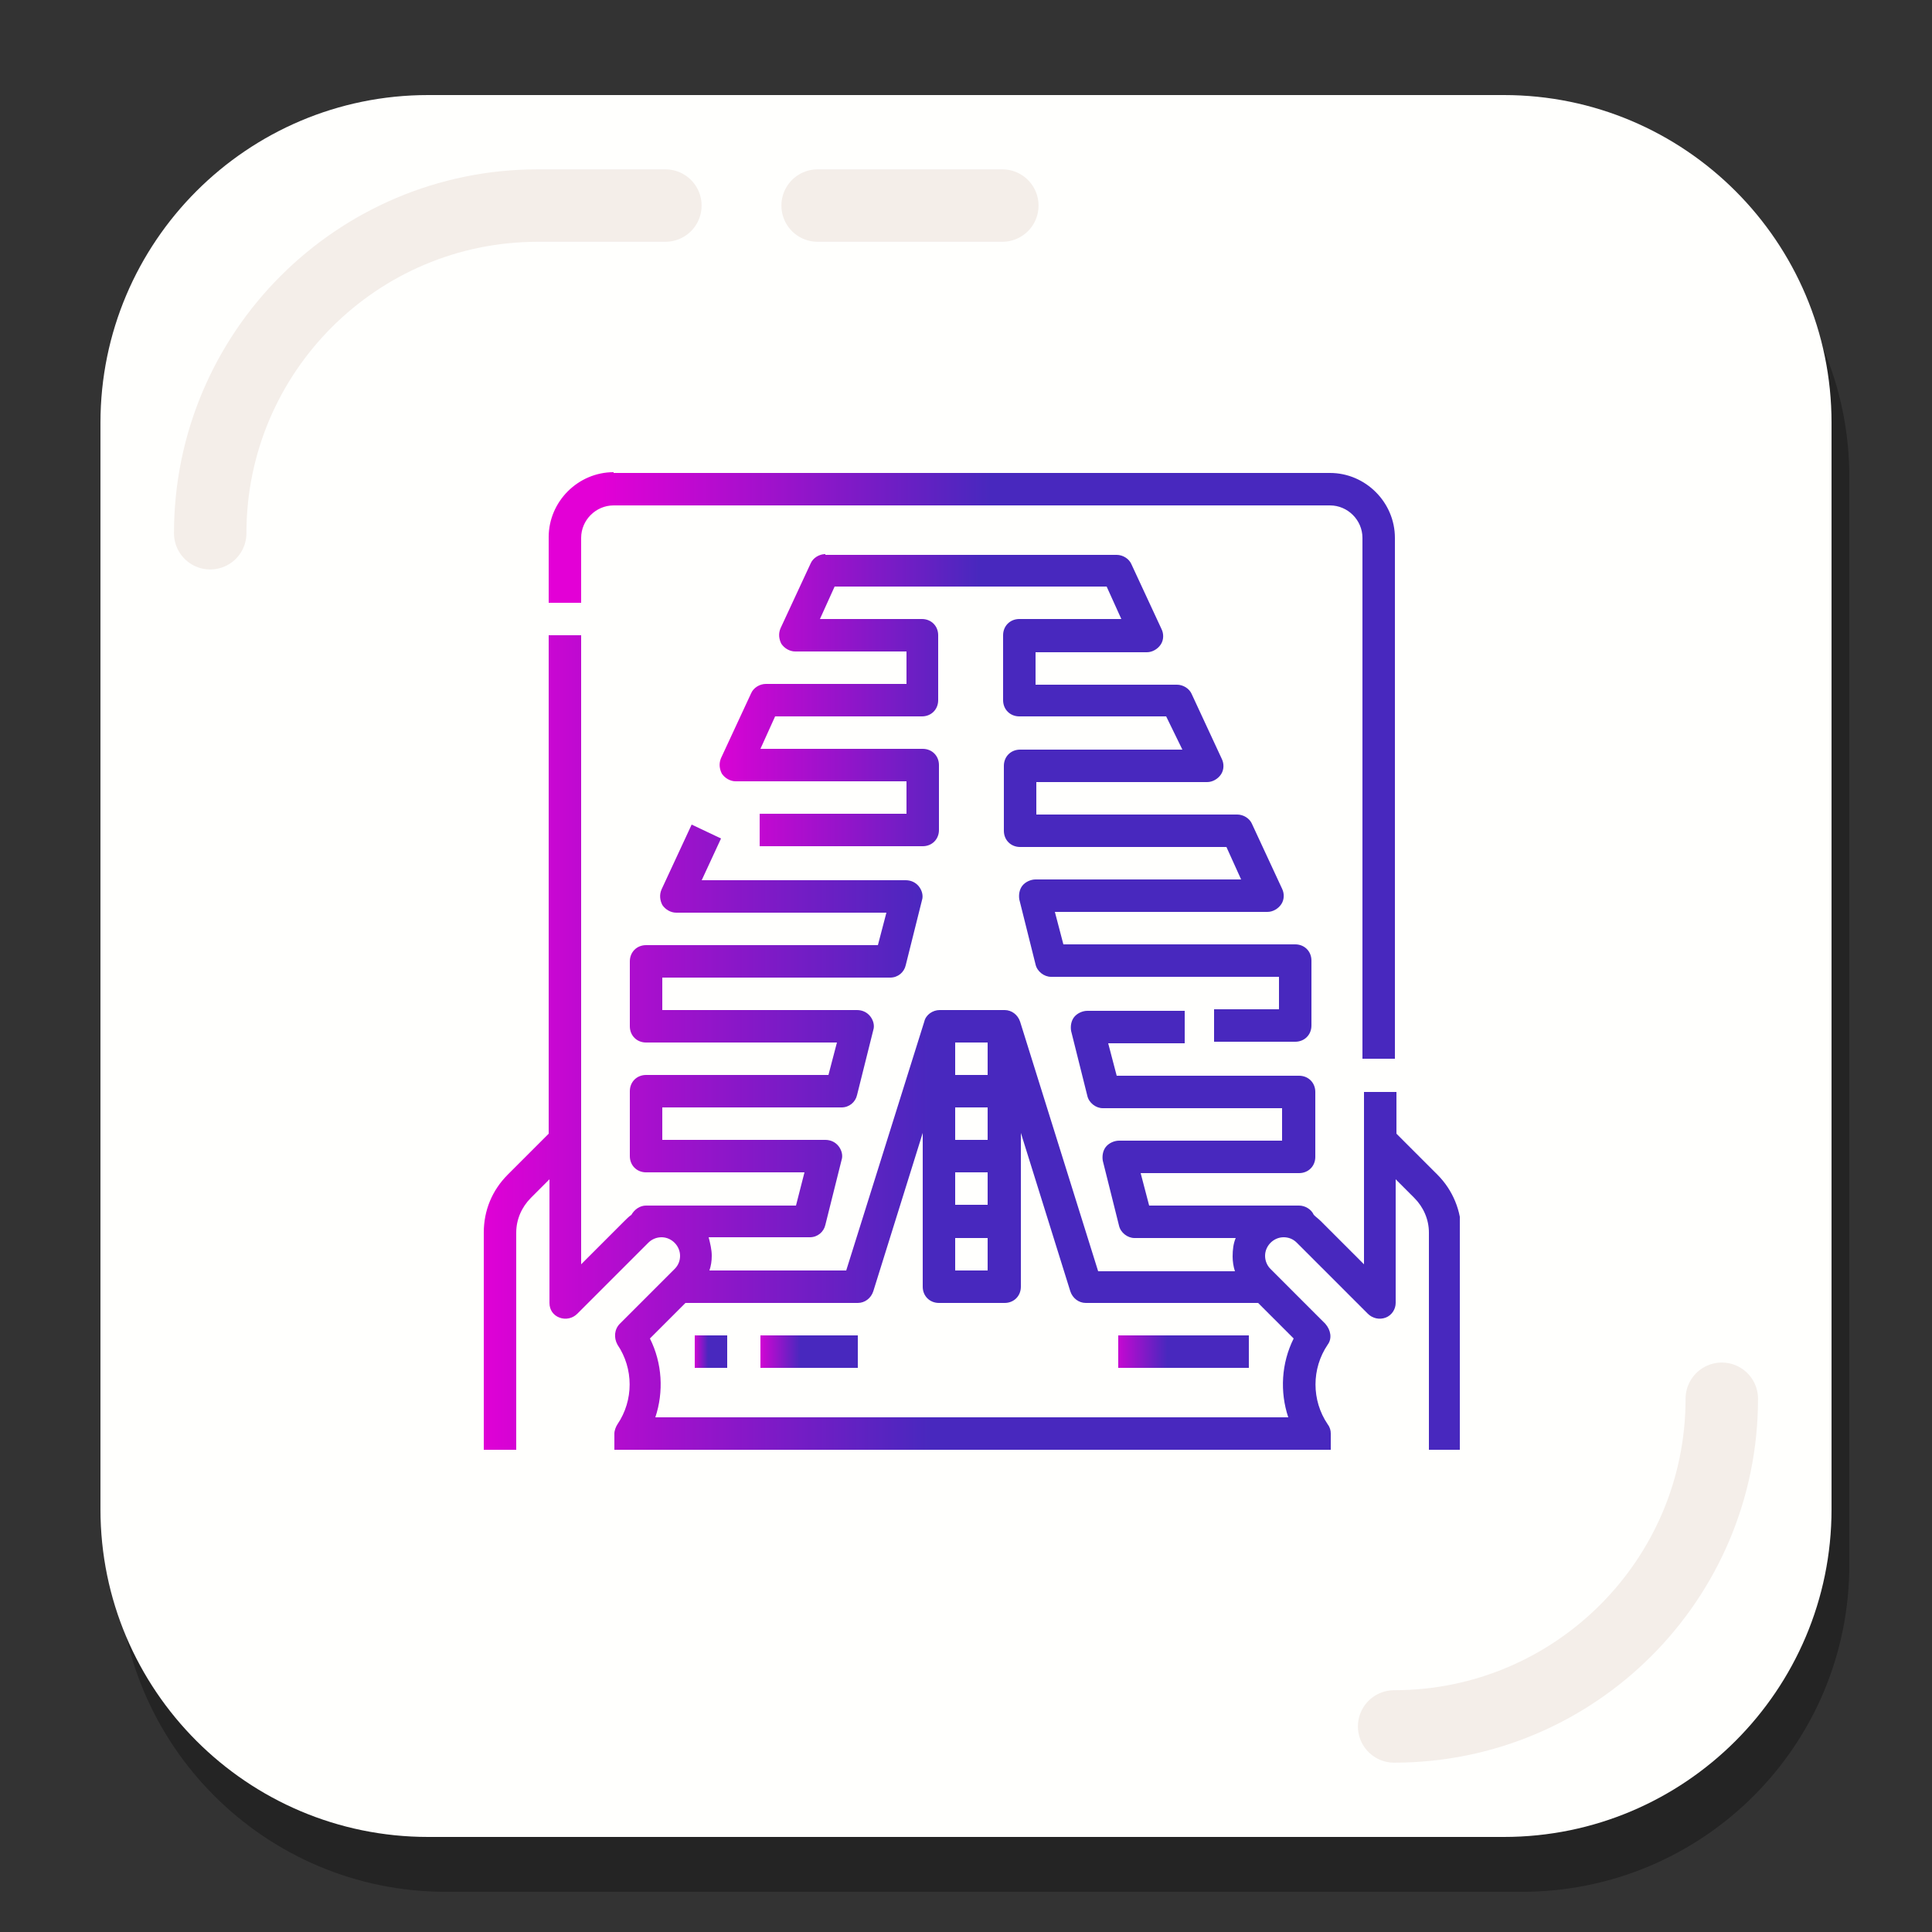 <?xml version="1.0" encoding="utf-8"?>
<!-- Generator: Adobe Illustrator 19.1.0, SVG Export Plug-In . SVG Version: 6.00 Build 0)  -->
<svg version="1.1" id="Layer_1" xmlns="http://www.w3.org/2000/svg" xmlns:xlink="http://www.w3.org/1999/xlink" x="0px" y="0px"
	 viewBox="0 0 250 250" style="enable-background:new 0 0 250 250;" xml:space="preserve">
<rect x="0" y="0" width="250" height="250" fill="#333333" stroke="none"/>
<style type="text/css">
	.st0{opacity:0.3;}
	.st1{fill:#FFFFFD;}
	.st2{fill:none;stroke:#F4EEE9;stroke-width:9.374;stroke-linecap:round;stroke-miterlimit:10;}
	.st3{clip-path:url(#SVGID_2_);fill:url(#SVGID_3_);}
	.st4{clip-path:url(#SVGID_5_);fill:url(#SVGID_6_);}
	.st5{clip-path:url(#SVGID_8_);fill:url(#SVGID_9_);}
	.st6{clip-path:url(#SVGID_11_);fill:url(#SVGID_12_);}
	.st7{clip-path:url(#SVGID_14_);fill:url(#SVGID_15_);}
	.st8{clip-path:url(#SVGID_17_);fill:url(#SVGID_18_);}
</style>
<g>
	<g>
		<g>
			<g class="st0">
				<path d="M196.9,244.8H57.7c-23.4,0-42.4-19-42.4-42.4V61.7c0-23.4,19-42.4,42.4-42.4h139.2c23.4,0,42.4,19,42.4,42.4v140.6
					C239.4,225.8,220.4,244.8,196.9,244.8z"/>
			</g>
			<g>
				<path class="st1" d="M194.6,237.7H55.4c-23.4,0-42.4-19-42.4-42.4V54.7c0-23.4,19-42.4,42.4-42.4h139.2
					c23.4,0,42.4,19,42.4,42.4v140.6C237,218.7,218,237.7,194.6,237.7z"/>
			</g>
		</g>
		<path class="st2" d="M27.2,69c0-23.4,19-42.4,42.4-42.4h16.5"/>
		<path class="st2" d="M222.8,181c0,23.4-19,42.4-42.4,42.4"/>
		<line class="st2" x1="105.8" y1="26.6" x2="129.7" y2="26.6"/>
	</g>
	<g>
		<g>
			<defs>
				<path id="SVGID_1_" d="M79.4,61.1c-4.6,0-8.4,3.8-8.4,8.4V78h4.2v-8.4c0-2.3,1.9-4.2,4.2-4.2h92.7c2.3,0,4.2,1.9,4.2,4.2V137
					h4.2V69.6c0-4.6-3.8-8.4-8.4-8.4H79.4z"/>
			</defs>
			<clipPath id="SVGID_2_">
				<use xlink:href="#SVGID_1_"  style="overflow:visible;"/>
			</clipPath>
			
				<linearGradient id="SVGID_3_" gradientUnits="userSpaceOnUse" x1="-3409.43" y1="2370.594" x2="-3409.1" y2="2370.594" gradientTransform="matrix(332.07 0 0 -332.07 1132242 787303.438)">
				<stop  offset="0" style="stop-color:#E300D6"/>
				<stop  offset="0.466" style="stop-color:#4828BE"/>
				<stop  offset="1" style="stop-color:#4828BE"/>
			</linearGradient>
			<rect x="71" y="61.1" class="st3" width="109.6" height="75.9"/>
		</g>
		<g>
			<defs>
				<path id="SVGID_4_" d="M106.8,71.7c-0.8,0-1.6,0.5-1.9,1.2l-3.9,8.4c-0.3,0.7-0.2,1.4,0.1,2c0.4,0.6,1.1,1,1.8,1h14.4v4.2H99.1
					c-0.8,0-1.6,0.5-1.9,1.2l-3.9,8.4c-0.3,0.7-0.2,1.4,0.1,2c0.4,0.6,1.1,1,1.8,1h22.1v4.2h-19v4.2h21.1c1.2,0,2.1-0.9,2.1-2.1
					v-8.4c0-1.2-0.9-2.1-2.1-2.1h-21l1.9-4.2h19c1.2,0,2.1-0.9,2.1-2.1v-8.4c0-1.2-0.9-2.1-2.1-2.1h-13.2l1.9-4.2h35.2l1.9,4.2
					h-13.2c-1.2,0-2.1,0.9-2.1,2.1v8.4c0,1.2,0.9,2.1,2.1,2.1h19L153,97h-21c-1.2,0-2.1,0.9-2.1,2.1v8.4c0,1.2,0.9,2.1,2.1,2.1h26.7
					l1.9,4.2h-26.6c-0.6,0-1.3,0.3-1.7,0.8c-0.4,0.5-0.5,1.2-0.4,1.8l2.1,8.4c0.2,0.9,1.1,1.6,2,1.6h29.5v4.2h-8.4v4.2h10.5
					c1.2,0,2.1-0.9,2.1-2.1v-8.4c0-1.2-0.9-2.1-2.1-2.1h-30l-1.1-4.2H164c0.7,0,1.4-0.4,1.8-1c0.4-0.6,0.4-1.4,0.1-2l-3.9-8.4
					c-0.3-0.7-1.1-1.2-1.9-1.2h-26v-4.2h22.1c0.7,0,1.4-0.4,1.8-1c0.4-0.6,0.4-1.4,0.1-2l-3.9-8.4c-0.3-0.7-1.1-1.2-1.9-1.2h-18.3
					v-4.2h14.4c0.7,0,1.4-0.4,1.8-1c0.4-0.6,0.4-1.4,0.1-2l-3.9-8.4c-0.3-0.7-1.1-1.2-1.9-1.2H106.8z"/>
			</defs>
			<clipPath id="SVGID_5_">
				<use xlink:href="#SVGID_4_"  style="overflow:visible;"/>
			</clipPath>
			
				<linearGradient id="SVGID_6_" gradientUnits="userSpaceOnUse" x1="-3407.681" y1="2368.335" x2="-3407.352" y2="2368.335" gradientTransform="matrix(233.088 0 0 -233.088 794382 552133.188)">
				<stop  offset="0" style="stop-color:#E300D6"/>
				<stop  offset="0.466" style="stop-color:#4828BE"/>
				<stop  offset="1" style="stop-color:#4828BE"/>
			</linearGradient>
			<rect x="93" y="71.7" class="st4" width="77" height="63.2"/>
		</g>
		<g>
			<defs>
				<rect id="SVGID_7_" x="89.9" y="172.8" width="4.2" height="4.2"/>
			</defs>
			<clipPath id="SVGID_8_">
				<use xlink:href="#SVGID_7_"  style="overflow:visible;"/>
			</clipPath>
			
				<linearGradient id="SVGID_9_" gradientUnits="userSpaceOnUse" x1="-3298.184" y1="2247.501" x2="-3297.854" y2="2247.501" gradientTransform="matrix(12.772 0 0 -12.772 42214.148 28879.883)">
				<stop  offset="0" style="stop-color:#E300D6"/>
				<stop  offset="0.466" style="stop-color:#4828BE"/>
				<stop  offset="1" style="stop-color:#4828BE"/>
			</linearGradient>
			<rect x="89.9" y="172.8" class="st5" width="4.2" height="4.2"/>
		</g>
		<g>
			<defs>
				<rect id="SVGID_10_" x="98.4" y="172.8" width="12.6" height="4.2"/>
			</defs>
			<clipPath id="SVGID_11_">
				<use xlink:href="#SVGID_10_"  style="overflow:visible;"/>
			</clipPath>
			
				<linearGradient id="SVGID_12_" gradientUnits="userSpaceOnUse" x1="-3375.841" y1="2333.167" x2="-3375.512" y2="2333.167" gradientTransform="matrix(38.316 0 0 -38.316 129446.523 89572.156)">
				<stop  offset="0" style="stop-color:#E300D6"/>
				<stop  offset="0.466" style="stop-color:#4828BE"/>
				<stop  offset="1" style="stop-color:#4828BE"/>
			</linearGradient>
			<rect x="98.4" y="172.8" class="st6" width="12.6" height="4.2"/>
		</g>
		<g>
			<defs>
				<rect id="SVGID_13_" x="144.7" y="172.8" width="16.9" height="4.2"/>
			</defs>
			<clipPath id="SVGID_14_">
				<use xlink:href="#SVGID_13_"  style="overflow:visible;"/>
			</clipPath>
			
				<linearGradient id="SVGID_15_" gradientUnits="userSpaceOnUse" x1="-3387.224" y1="2343.875" x2="-3386.894" y2="2343.875" gradientTransform="matrix(51.088 0 0 -51.088 173190.422 119918.289)">
				<stop  offset="0" style="stop-color:#E300D6"/>
				<stop  offset="0.466" style="stop-color:#4828BE"/>
				<stop  offset="1" style="stop-color:#4828BE"/>
			</linearGradient>
			<rect x="144.7" y="172.8" class="st7" width="16.9" height="4.2"/>
		</g>
		<g>
			<defs>
				<path id="SVGID_16_" d="M123.6,160.2h4.2v4.2h-4.2V160.2z M123.6,151.7h4.2v4.2h-4.2V151.7z M130,168.6c1.2,0,2.1-0.9,2.1-2.1
					v-19.9l6.4,20.5c0.3,0.9,1.1,1.5,2,1.5h22.3l4.6,4.6c-1.6,3.2-1.8,6.9-0.7,10.2H84.8c1.1-3.3,0.9-7-0.7-10.2l4.6-4.6H111
					c0.9,0,1.7-0.6,2-1.5l6.4-20.5v19.9c0,1.2,0.9,2.1,2.1,2.1H130z M123.6,143.3h4.2v4.2h-4.2V143.3z M123.6,134.9h4.2v4.2h-4.2
					V134.9z M71,82.2v64.5l-5.3,5.3c-2,2-3.1,4.6-3.1,7.5v28.1h4.2v-28.1c0-1.7,0.7-3.3,1.9-4.5l2.4-2.4v16c0,0.9,0.5,1.6,1.3,1.9
					c0.8,0.3,1.7,0.1,2.3-0.5l9.2-9.2c0.4-0.4,1-0.7,1.7-0.7c1.3,0,2.4,1.1,2.4,2.4c0,0.6-0.2,1.2-0.7,1.7l-7.1,7.1
					c-0.7,0.7-0.8,1.8-0.3,2.7c2.1,3.1,2.1,7.2,0,10.3c-0.2,0.3-0.4,0.8-0.4,1.2v2.1h92.7v-2.1c0-0.4-0.1-0.8-0.4-1.2
					c-2.1-3.1-2.1-7.2,0-10.3c0.6-0.8,0.4-1.9-0.3-2.7l-7.1-7.1c-0.4-0.4-0.7-1-0.7-1.7c0-1.3,1.1-2.4,2.4-2.4
					c0.6,0,1.2,0.2,1.7,0.7l9.2,9.2c0.6,0.6,1.5,0.8,2.3,0.5c0.8-0.3,1.3-1.1,1.3-1.9v-16l2.4,2.4c1.2,1.2,1.9,2.8,1.9,4.5v28.1h4.2
					v-28.1c0-2.8-1.1-5.5-3.1-7.5l-5.3-5.3v-5.4h-4.2v22.3l-5.6-5.6c-0.3-0.3-0.6-0.5-0.9-0.8c-0.3-0.7-1.1-1.2-1.9-1.2h-19.4
					l-1.1-4.2h20.5c1.2,0,2.1-0.9,2.1-2.1v-8.4c0-1.2-0.9-2.1-2.1-2.1h-23.6l-1.1-4.2h9.9v-4.2h-12.6c-0.6,0-1.3,0.3-1.7,0.8
					c-0.4,0.5-0.5,1.2-0.4,1.8l2.1,8.4c0.2,0.9,1.1,1.6,2,1.6h23.2v4.2h-21.1c-0.6,0-1.3,0.3-1.7,0.8c-0.4,0.5-0.5,1.2-0.4,1.8
					l2.1,8.4c0.2,0.9,1.1,1.6,2,1.6h13.1c-0.3,0.7-0.4,1.5-0.4,2.4c0,0.6,0.1,1.3,0.3,1.9h-17.7L132,132.2c-0.3-0.9-1.1-1.5-2-1.5
					h-8.4c-0.9,0-1.8,0.6-2,1.5l-10.1,32.2H91.8c0.2-0.6,0.3-1.2,0.3-1.9c0-0.8-0.2-1.6-0.4-2.4h13.1c1,0,1.8-0.7,2-1.6l2.1-8.4
					c0.2-0.6,0-1.3-0.4-1.8c-0.4-0.5-1-0.8-1.7-0.8H85.7v-4.2h23.2c1,0,1.8-0.7,2-1.6l2.1-8.4c0.2-0.6,0-1.3-0.4-1.8
					c-0.4-0.5-1-0.8-1.7-0.8H85.7v-4.2h29.5c1,0,1.8-0.7,2-1.6l2.1-8.4c0.2-0.6,0-1.3-0.4-1.8c-0.4-0.5-1-0.8-1.7-0.8H90.8l2.5-5.4
					l-3.8-1.8l-3.9,8.4c-0.3,0.7-0.2,1.4,0.1,2c0.4,0.6,1.1,1,1.8,1h27.2l-1.1,4.2h-30c-1.2,0-2.1,0.9-2.1,2.1v8.4
					c0,1.2,0.9,2.1,2.1,2.1h24.7l-1.1,4.2H83.6c-1.2,0-2.1,0.9-2.1,2.1v8.4c0,1.2,0.9,2.1,2.1,2.1h20.5L103,156H83.6
					c-0.8,0-1.5,0.5-1.9,1.2c-0.3,0.2-0.6,0.5-0.9,0.8l-5.6,5.6V82.2H71z"/>
			</defs>
			<clipPath id="SVGID_17_">
				<use xlink:href="#SVGID_16_"  style="overflow:visible;"/>
			</clipPath>
			
				<linearGradient id="SVGID_18_" gradientUnits="userSpaceOnUse" x1="-3409.994" y1="2371.505" x2="-3409.664" y2="2371.505" gradientTransform="matrix(383.158 0 0 -383.158 1306630.125 908796.5)">
				<stop  offset="0" style="stop-color:#E300D6"/>
				<stop  offset="0.466" style="stop-color:#4828BE"/>
				<stop  offset="1" style="stop-color:#4828BE"/>
			</linearGradient>
			<rect x="62.5" y="82.2" class="st8" width="126.4" height="105.4"/>
		</g>
	</g>
</g>
</svg>

